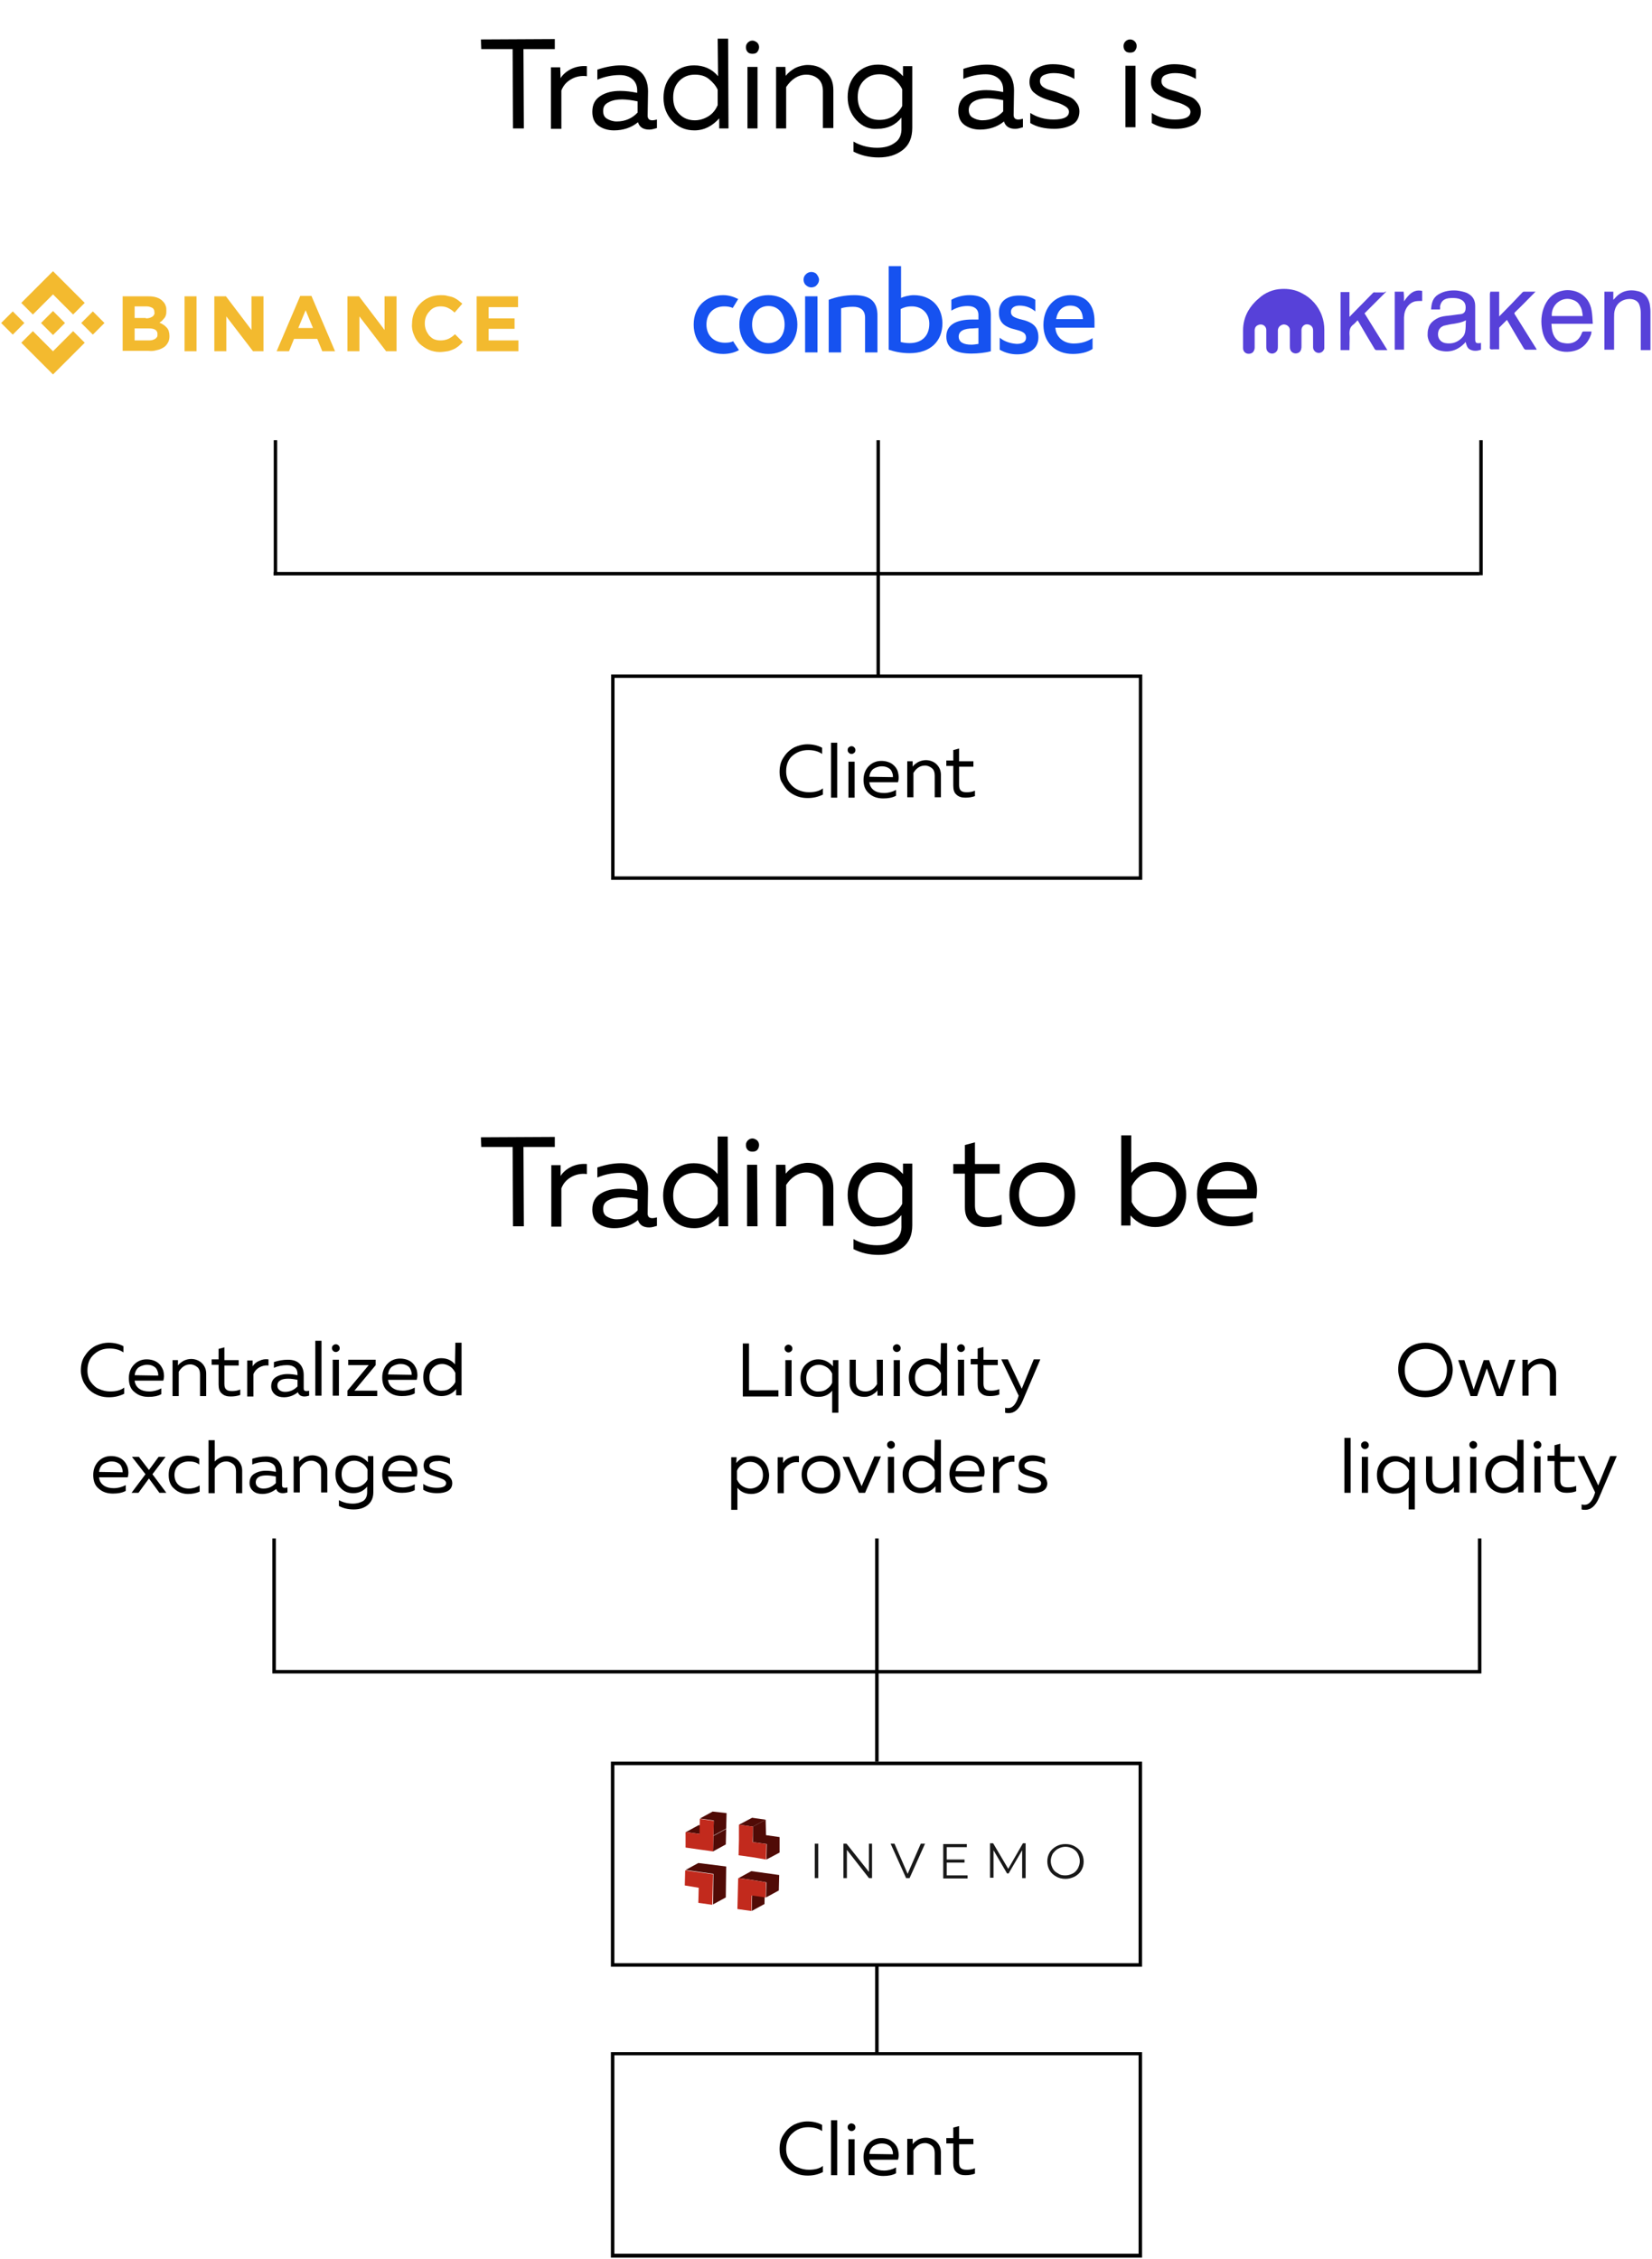 <?xml version="1.0" encoding="utf-8"?>
<!-- Generator: Adobe Illustrator 23.1.0, SVG Export Plug-In . SVG Version: 6.00 Build 0)  -->
<svg version="1.1" id="Слой_1" xmlns="http://www.w3.org/2000/svg" xmlns:xlink="http://www.w3.org/1999/xlink" x="0px" y="0px"
	 viewBox="0 0 427 584" style="enable-background:new 0 0 427 584;" xml:space="preserve">
<style type="text/css">
	.st0{fill-rule:evenodd;clip-rule:evenodd;}
	.st1{clip-path:url(#SVGID_2_);}
	.st2{fill:#500B06;}
	.st3{fill:#C22A1D;}
	.st4{fill:#181818;}
	.st5{fill:none;stroke:#000000;stroke-width:0.885;}
	.st6{fill:#F3BA2F;}
	.st7{fill:#5741D9;}
	.st8{fill-rule:evenodd;clip-rule:evenodd;fill:#1652F0;}
</style>
<path d="M124.3,294l19.1-0.1l0,2.6l-8.1,0l0.1,20.5l-2.8,0l-0.1-20.5l-8.1,0L124.3,294z"/>
<path d="M144.9,304c0.6-1,1.6-1.8,2.8-2.4c1.3-0.6,2.6-0.8,4-0.7l0,2.6c-1.5-0.2-2.9,0.1-4.1,0.8c-1.2,0.7-2,1.6-2.5,2.9l0,9.9
	l-2.6,0l0-15.9l2.4,0L144.9,304z"/>
<path d="M167.4,313.7c0,0.8,0.4,1.2,1.2,1.2c0.4,0,0.8-0.1,1.2-0.2l0,2.2c-0.7,0.2-1.3,0.4-2,0.4c-1.5,0-2.5-0.6-2.9-1.9
	c-1.7,1.4-3.8,2.1-6.2,2.1c-1.5,0-2.9-0.4-4-1.2c-1.1-0.8-1.6-2-1.6-3.6c0-1.9,0.7-3.2,2.1-4.1c1.4-0.9,3.1-1.3,5.1-1.3
	c1.5,0,2.9,0.2,4.4,0.5l0-0.6c0-1.2-0.4-2.2-1.2-2.9c-0.8-0.7-1.9-1.1-3.3-1.1c-2,0-3.9,0.4-5.8,1.2l0-2.6c2.1-0.7,4.1-1.1,6.1-1.1
	c2.2,0,3.9,0.6,5.1,1.7c1.2,1.1,1.9,2.8,1.9,5L167.4,313.7z M155.9,312.5c0,0.9,0.3,1.6,1,2c0.7,0.4,1.5,0.7,2.5,0.7
	c2.2,0,4-0.8,5.4-2.3l0-2.9c-1.5-0.3-2.8-0.5-4-0.5c-1.3,0-2.5,0.2-3.4,0.7C156.3,310.7,155.9,311.5,155.9,312.5z"/>
<path d="M185.5,293.8l2.6,0l0.1,23.2l-2.4,0l0-2.6c-1.8,2-3.9,3.1-6.4,3.1c-2.3,0-4.2-0.8-5.7-2.4c-1.5-1.6-2.3-3.6-2.3-6
	c0-2.4,0.7-4.4,2.2-6c1.5-1.6,3.4-2.4,5.7-2.4c2.5,0,4.6,0.9,6.2,2.8L185.5,293.8z M185.5,307.1c-0.5-1.1-1.3-2-2.3-2.8
	c-1-0.7-2.2-1.1-3.6-1.1c-1.6,0-2.9,0.5-4,1.6c-1.1,1.1-1.6,2.5-1.6,4.3c0,1.8,0.5,3.2,1.6,4.3c1.1,1.1,2.4,1.6,4,1.6
	c1.3,0,2.5-0.4,3.6-1.1c1-0.8,1.8-1.7,2.3-2.8L185.5,307.1z"/>
<path d="M195.8,317l-2.7,0l0-15.9l2.6,0L195.8,317z M195.7,294.8c0.3,0.3,0.5,0.7,0.5,1.2c0,0.5-0.2,1-0.5,1.3
	c-0.3,0.3-0.7,0.4-1.2,0.4c-0.5,0-0.9-0.1-1.2-0.4c-0.3-0.3-0.5-0.7-0.5-1.3c0-0.5,0.2-0.9,0.5-1.2c0.3-0.3,0.7-0.5,1.2-0.5
	C194.9,294.3,195.3,294.5,195.7,294.8z"/>
<path d="M203.1,303.4c0.6-0.8,1.4-1.4,2.4-2c1-0.5,2.2-0.8,3.3-0.8c1.9,0,3.5,0.6,4.7,1.8c1.3,1.2,1.9,2.7,1.9,4.7l0,9.8l-2.7,0
	l0-9.5c0-1.4-0.4-2.5-1.2-3.2c-0.8-0.7-1.8-1.1-3.1-1.1c-2,0-3.8,1.1-5.2,3.2l0,10.7l-2.6,0l0-15.9l2.4,0L203.1,303.4z"/>
<path d="M221.4,314.9c-1.5-1.6-2.3-3.6-2.3-6c0-2.4,0.7-4.4,2.2-6c1.5-1.6,3.4-2.4,5.7-2.4c2.5,0,4.6,1,6.4,3l0-2.7l2.4,0l0,15.9
	c0,2.6-0.8,4.5-2.5,5.8c-1.7,1.3-3.7,1.9-6.2,1.9c-2.4,0-4.5-0.5-6.5-1.5l0-2.6c1.9,1.1,4,1.6,6.1,1.6c1.9,0,3.4-0.4,4.6-1.3
	c1.2-0.8,1.8-2.1,1.7-4l0-2.5c-1.5,1.9-3.6,2.9-6.2,2.9C224.8,317.3,222.9,316.5,221.4,314.9z M233.2,306.9c-0.5-1.1-1.3-2-2.3-2.8
	c-1-0.7-2.2-1.1-3.6-1.1c-1.6,0-2.9,0.5-4,1.6c-1.1,1.1-1.6,2.5-1.6,4.3c0,1.8,0.5,3.2,1.6,4.3c1.1,1.1,2.4,1.6,4,1.6
	c1.3,0,2.5-0.3,3.6-1c1-0.7,1.8-1.6,2.3-2.6L233.2,306.9z"/>
<path d="M249.4,296l2.6-0.7l0,5.6l6.4,0l0,2.5l-6.4,0l0,8.2c0,1.2,0.3,2,0.8,2.4c0.6,0.5,1.4,0.7,2.6,0.7c1.1,0,2.3-0.3,3.5-0.7
	l0,2.5c-1.3,0.5-2.8,0.7-4.3,0.7c-1.6,0-2.9-0.4-3.8-1.3c-1-0.9-1.4-2.2-1.4-3.8l0-8.7l-3,0l0-2.5l3,0L249.4,296z"/>
<path d="M263.4,315c-1.7-1.5-2.5-3.5-2.5-6.1c0-2.6,0.8-4.6,2.5-6.1c1.7-1.5,3.7-2.3,6-2.3c2.3,0,4.3,0.7,6,2.2
	c1.7,1.5,2.5,3.5,2.5,6.1c0,2.6-0.8,4.6-2.5,6.1c-1.7,1.5-3.6,2.2-6,2.2C267.1,317.2,265.1,316.4,263.4,315z M273.5,313.1
	c1.1-1.1,1.6-2.5,1.6-4.3c0-1.8-0.6-3.2-1.7-4.2c-1.1-1.1-2.5-1.6-4.2-1.6c-1.7,0-3.1,0.5-4.2,1.6c-1.1,1-1.6,2.5-1.6,4.2
	c0,1.8,0.6,3.2,1.7,4.3c1.1,1,2.5,1.6,4.2,1.5C271,314.6,272.4,314.1,273.5,313.1z"/>
<path d="M289.8,293.5l2.6,0l0,9.7c1.6-1.9,3.6-2.8,6.2-2.8c2.3,0,4.2,0.8,5.7,2.4c1.5,1.6,2.3,3.6,2.3,6c0,2.4-0.8,4.4-2.3,6
	c-1.5,1.6-3.4,2.4-5.7,2.4c-2.5,0-4.6-1-6.4-3l0,2.6l-2.4,0L289.8,293.5z M302.4,313c1.1-1.1,1.6-2.5,1.6-4.3c0-1.8-0.5-3.2-1.6-4.3
	c-1.1-1.1-2.4-1.6-4-1.6c-1.3,0-2.5,0.4-3.6,1.1c-1,0.8-1.8,1.7-2.3,2.8l0,4c0.5,1.1,1.3,2,2.3,2.8c1,0.7,2.2,1.1,3.6,1.1
	C300,314.6,301.3,314.1,302.4,313z"/>
<path d="M309.4,308.7c0-2.6,0.8-4.7,2.4-6.1c1.6-1.5,3.4-2.2,5.5-2.2c1.9,0,3.5,0.5,4.8,1.4c1.3,1,2.1,2.2,2.5,3.6
	c0.4,1.4,0.4,2.9,0.1,4.4l-12.7,0c0.2,1.6,0.9,2.7,2.1,3.5c1.2,0.8,2.7,1.2,4.5,1.2c1.9,0,3.7-0.4,5.2-1.3l0,2.6
	c-1.5,0.8-3.4,1.2-5.6,1.2c-2.5,0-4.6-0.7-6.3-2.1C310.2,313.5,309.4,311.4,309.4,308.7z M322.3,307.5c0.1-0.5,0-1-0.1-1.5
	c-0.1-0.5-0.4-1-0.7-1.5c-0.3-0.5-0.9-0.9-1.6-1.3c-0.7-0.3-1.5-0.5-2.5-0.5c-1.4,0-2.7,0.4-3.7,1.3c-1,0.8-1.6,2-1.7,3.5
	L322.3,307.5z"/>
<path d="M20.9,354.3c0-1.5,0.3-2.8,1.1-3.9c0.7-1.1,1.6-1.9,2.7-2.5c1.1-0.5,2.2-0.8,3.4-0.8c1.4,0,2.7,0.3,3.8,0.9l0,1.6
	c-1-0.7-2.2-1-3.6-1c-1.6,0-2.9,0.5-4,1.5c-1.1,1-1.7,2.3-1.7,4.2c0,1.2,0.3,2.2,0.9,3c0.6,0.8,1.3,1.5,2.2,1.8
	c0.9,0.4,1.8,0.6,2.8,0.6c1.5,0,2.7-0.3,3.6-1l0,1.6c-1.2,0.6-2.5,0.9-3.9,0.9c-0.9,0-1.7-0.1-2.6-0.4c-0.8-0.3-1.6-0.7-2.3-1.3
	c-0.7-0.6-1.2-1.3-1.7-2.2C21.2,356.4,20.9,355.4,20.9,354.3z"/>
<path d="M33.3,356.3c0-1.5,0.5-2.7,1.4-3.6c0.9-0.9,2-1.3,3.2-1.3c1.1,0,2.1,0.3,2.8,0.8c0.8,0.6,1.2,1.3,1.5,2.1
	c0.2,0.8,0.3,1.7,0,2.6l-7.4,0c0.1,0.9,0.5,1.6,1.2,2.1c0.7,0.5,1.6,0.7,2.6,0.7c1.1,0,2.2-0.3,3.1-0.8l0,1.5
	c-0.9,0.5-2,0.7-3.3,0.7c-1.5,0-2.7-0.4-3.7-1.3C33.8,359.1,33.3,357.9,33.3,356.3z M40.9,355.6c0-0.3,0-0.6-0.1-0.9
	c-0.1-0.3-0.2-0.6-0.4-0.9c-0.2-0.3-0.5-0.5-0.9-0.7c-0.4-0.2-0.9-0.3-1.5-0.3c-0.8,0-1.6,0.3-2.2,0.7c-0.6,0.5-0.9,1.2-1,2
	L40.9,355.6z"/>
<path d="M46,353c0.3-0.5,0.8-0.8,1.4-1.2c0.6-0.3,1.3-0.5,2-0.5c1.1,0,2.1,0.4,2.8,1.1c0.7,0.7,1.1,1.6,1.1,2.7l0,5.8l-1.6,0l0-5.6
	c0-0.8-0.2-1.5-0.7-1.9c-0.5-0.4-1.1-0.7-1.8-0.7c-1.2,0-2.2,0.6-3,1.9l0,6.3l-1.6,0l0-9.3l1.4,0L46,353z"/>
<path d="M56.5,348.7l1.5-0.4l0,3.3l3.7,0l0,1.4l-3.7,0l0,4.8c0,0.7,0.2,1.2,0.5,1.4c0.3,0.3,0.8,0.4,1.5,0.4c0.7,0,1.4-0.1,2.1-0.4
	l0,1.4c-0.8,0.3-1.6,0.4-2.5,0.4c-0.9,0-1.7-0.2-2.3-0.8c-0.6-0.5-0.8-1.3-0.8-2.3l0-5.1l-1.8,0l0-1.4l1.8,0L56.5,348.7z"/>
<path d="M65.3,353.2c0.4-0.6,0.9-1.1,1.7-1.4c0.8-0.4,1.5-0.5,2.4-0.4l0,1.6c-0.9-0.1-1.7,0.1-2.4,0.5c-0.7,0.4-1.2,1-1.5,1.7l0,5.8
	l-1.6,0l0-9.3l1.4,0L65.3,353.2z"/>
<path d="M78.5,358.9c0,0.5,0.2,0.7,0.7,0.7c0.2,0,0.4,0,0.7-0.1l0,1.3c-0.4,0.1-0.8,0.2-1.2,0.2c-0.9,0-1.5-0.4-1.7-1.1
	c-1,0.8-2.2,1.3-3.6,1.3c-0.9,0-1.7-0.2-2.3-0.7c-0.6-0.5-1-1.2-1-2.1c0-1.1,0.4-1.9,1.2-2.4c0.8-0.5,1.8-0.8,3-0.8
	c0.9,0,1.7,0.1,2.6,0.3l0-0.3c0-0.7-0.2-1.3-0.7-1.7c-0.5-0.4-1.1-0.6-2-0.6c-1.2,0-2.3,0.2-3.4,0.7l0-1.5c1.2-0.4,2.4-0.6,3.6-0.6
	c1.3,0,2.3,0.3,3,1c0.7,0.7,1.1,1.7,1.1,2.9L78.5,358.9z M71.7,358.2c0,0.5,0.2,0.9,0.6,1.2c0.4,0.3,0.9,0.4,1.4,0.4
	c1.3,0,2.3-0.5,3.2-1.4l0-1.7c-0.9-0.2-1.7-0.3-2.4-0.3c-0.8,0-1.5,0.1-2,0.4C72,357.1,71.7,357.5,71.7,358.2z"/>
<path d="M81.5,346.6l1.6,0l0,14.2l-1.6,0L81.5,346.6z"/>
<path d="M87.6,360.8l-1.6,0l0-9.3l1.6,0L87.6,360.8z M87.5,347.8c0.2,0.2,0.3,0.4,0.3,0.7c0,0.3-0.1,0.6-0.3,0.7
	c-0.2,0.2-0.4,0.3-0.7,0.3c-0.3,0-0.5-0.1-0.7-0.3c-0.2-0.2-0.3-0.4-0.3-0.7c0-0.3,0.1-0.6,0.3-0.7c0.2-0.2,0.4-0.3,0.7-0.3
	C87.1,347.5,87.3,347.6,87.5,347.8z"/>
<path d="M90,351.5l7.1,0l0,1.4l-5.5,6.6l5.9,0l0,1.4l-7.7,0l0-1.4l5.5-6.6l-5.3,0L90,351.5z"/>
<path d="M98.8,356.1c0-1.5,0.5-2.7,1.4-3.6c0.9-0.9,2-1.3,3.2-1.3c1.1,0,2.1,0.3,2.8,0.8c0.8,0.6,1.2,1.3,1.5,2.1
	c0.2,0.8,0.3,1.7,0,2.6l-7.4,0c0.1,0.9,0.5,1.6,1.2,2.1c0.7,0.5,1.6,0.7,2.6,0.7c1.1,0,2.2-0.3,3.1-0.8l0,1.5
	c-0.9,0.5-2,0.7-3.3,0.7c-1.5,0-2.7-0.4-3.7-1.3C99.3,358.9,98.8,357.7,98.8,356.1z M106.4,355.4c0-0.3,0-0.6-0.1-0.9
	s-0.2-0.6-0.4-0.9c-0.2-0.3-0.5-0.5-0.9-0.7c-0.4-0.2-0.9-0.3-1.5-0.3c-0.8,0-1.6,0.3-2.2,0.7c-0.6,0.5-0.9,1.2-1,2L106.4,355.4z"/>
<path d="M117.7,347.1l1.6,0l0,13.6l-1.4,0l0-1.6c-1,1.2-2.3,1.8-3.8,1.8c-1.3,0-2.5-0.5-3.4-1.4c-0.9-0.9-1.3-2.1-1.3-3.5
	c0-1.4,0.4-2.6,1.3-3.5c0.9-0.9,2-1.4,3.3-1.4c1.5,0,2.7,0.5,3.6,1.6L117.7,347.1z M117.7,354.9c-0.3-0.6-0.7-1.2-1.3-1.6
	c-0.6-0.4-1.3-0.7-2.1-0.7c-0.9,0-1.7,0.3-2.4,1c-0.6,0.6-0.9,1.5-0.9,2.5c0,1,0.3,1.9,0.9,2.5c0.6,0.6,1.4,1,2.4,0.9
	c0.8,0,1.5-0.2,2.1-0.7s1.1-1,1.3-1.6L117.7,354.9z"/>
<path d="M24.1,381.3c0-1.5,0.5-2.7,1.4-3.6c0.9-0.9,2-1.3,3.2-1.3c1.1,0,2.1,0.3,2.8,0.8c0.8,0.6,1.2,1.3,1.5,2.1
	c0.2,0.8,0.3,1.7,0,2.6l-7.4,0c0.1,0.9,0.5,1.6,1.2,2.1c0.7,0.5,1.6,0.7,2.6,0.7c1.1,0,2.2-0.3,3.1-0.8l0,1.5
	c-0.9,0.5-2,0.7-3.3,0.7c-1.5,0-2.7-0.4-3.7-1.3C24.6,384.1,24.1,382.9,24.1,381.3z M31.7,380.6c0-0.3,0-0.6-0.1-0.9
	c-0.1-0.3-0.2-0.6-0.4-0.9c-0.2-0.3-0.5-0.5-0.9-0.7c-0.4-0.2-0.9-0.3-1.5-0.3c-0.8,0-1.6,0.3-2.2,0.7c-0.6,0.5-0.9,1.2-1,2
	L31.7,380.6z"/>
<path d="M41,376.6l1.8,0l-3.4,4.5l3.6,4.8l-1.8,0l-2.7-3.7l-2.7,3.7l-1.8,0l3.6-4.8l-3.5-4.5l1.8,0l2.6,3.4L41,376.6z"/>
<path d="M43.6,381.3c0-0.8,0.1-1.6,0.4-2.2s0.7-1.2,1.2-1.6c0.5-0.4,1-0.7,1.6-0.9c0.6-0.2,1.2-0.3,1.8-0.3c1.2,0,2.1,0.2,2.9,0.8
	l0,1.5c-0.7-0.6-1.6-0.8-2.7-0.8c-1,0-1.9,0.3-2.6,0.9c-0.7,0.6-1.1,1.5-1.1,2.6c0,1.1,0.4,2,1.1,2.6c0.7,0.6,1.6,0.9,2.6,0.9
	c1,0,2-0.3,2.8-0.8l0,1.6c-0.9,0.4-1.9,0.6-3,0.6c-1.3,0-2.5-0.4-3.5-1.3C44.1,384.1,43.6,382.9,43.6,381.3z"/>
<path d="M53.9,372.3l1.6,0l0,5.5c0.4-0.4,0.8-0.7,1.4-1c0.6-0.3,1.2-0.4,1.8-0.4c1.1,0,2.1,0.4,2.8,1.1c0.7,0.7,1.1,1.6,1.1,2.7
	l0,5.8l-1.6,0l0-5.6c0-0.8-0.2-1.5-0.7-1.9c-0.5-0.4-1.1-0.7-1.8-0.7c-1.2,0-2.2,0.6-3,1.9l0,6.3l-1.6,0L53.9,372.3z"/>
<path d="M72.9,383.9c0,0.5,0.2,0.7,0.7,0.7c0.2,0,0.4,0,0.7-0.1l0,1.3c-0.4,0.1-0.8,0.2-1.2,0.2c-0.9,0-1.5-0.4-1.7-1.1
	c-1,0.8-2.2,1.3-3.6,1.3c-0.9,0-1.7-0.2-2.3-0.7c-0.6-0.5-1-1.2-1-2.1c0-1.1,0.4-1.9,1.2-2.4c0.8-0.5,1.8-0.8,3-0.8
	c0.9,0,1.7,0.1,2.6,0.3l0-0.3c0-0.7-0.2-1.3-0.7-1.7c-0.5-0.4-1.1-0.6-2-0.6c-1.2,0-2.3,0.2-3.4,0.7l0-1.5c1.2-0.4,2.4-0.6,3.6-0.6
	c1.3,0,2.3,0.3,3,1c0.7,0.7,1.1,1.7,1.1,2.9L72.9,383.9z M66.1,383.2c0,0.5,0.2,0.9,0.6,1.2c0.4,0.3,0.9,0.4,1.4,0.4
	c1.3,0,2.3-0.5,3.2-1.4l0-1.7c-0.9-0.2-1.7-0.3-2.4-0.3c-0.8,0-1.5,0.1-2,0.4C66.4,382.1,66.1,382.6,66.1,383.2z"/>
<path d="M77.3,377.9c0.3-0.5,0.8-0.8,1.4-1.2c0.6-0.3,1.3-0.5,2-0.5c1.1,0,2.1,0.4,2.8,1.1c0.7,0.7,1.1,1.6,1.1,2.7l0,5.8l-1.6,0
	l0-5.6c0-0.8-0.2-1.5-0.7-1.9c-0.5-0.4-1.1-0.7-1.8-0.7c-1.2,0-2.2,0.6-3,1.9l0,6.3l-1.6,0l0-9.3l1.4,0L77.3,377.9z"/>
<path d="M88,384.6c-0.9-0.9-1.3-2.1-1.3-3.5c0-1.4,0.4-2.6,1.3-3.5c0.9-0.9,2-1.4,3.3-1.4c1.5,0,2.7,0.6,3.8,1.8l0-1.6l1.4,0l0,9.3
	c0,1.5-0.5,2.6-1.5,3.4c-1,0.8-2.2,1.1-3.6,1.1c-1.4,0-2.7-0.3-3.8-0.9l0-1.5c1.1,0.6,2.3,0.9,3.6,0.9c1.1,0,2-0.3,2.7-0.7
	c0.7-0.5,1-1.3,1-2.3l0-1.4c-0.9,1.1-2.1,1.7-3.6,1.7C90,386,88.9,385.6,88,384.6z M95,379.9c-0.3-0.6-0.7-1.2-1.3-1.6
	c-0.6-0.4-1.3-0.7-2.1-0.7c-0.9,0-1.7,0.3-2.4,1c-0.6,0.6-0.9,1.5-0.9,2.5c0,1,0.3,1.9,0.9,2.5c0.6,0.6,1.4,0.9,2.4,0.9
	c0.8,0,1.5-0.2,2.1-0.6c0.6-0.4,1.1-0.9,1.3-1.5L95,379.9z"/>
<path d="M98.8,381.1c0-1.5,0.5-2.7,1.4-3.6c0.9-0.9,2-1.3,3.2-1.3c1.1,0,2.1,0.3,2.8,0.8c0.8,0.6,1.2,1.3,1.5,2.1
	c0.2,0.8,0.3,1.7,0,2.6l-7.4,0c0.1,0.9,0.5,1.6,1.2,2.1c0.7,0.5,1.6,0.7,2.6,0.7c1.1,0,2.2-0.3,3.1-0.8l0,1.5
	c-0.9,0.5-2,0.7-3.3,0.7c-1.5,0-2.7-0.4-3.7-1.3C99.3,383.9,98.8,382.7,98.8,381.1z M106.4,380.4c0-0.3,0-0.6-0.1-0.9
	c-0.1-0.3-0.2-0.6-0.4-0.9c-0.2-0.3-0.5-0.5-0.9-0.7c-0.4-0.2-0.9-0.3-1.5-0.3c-0.8,0-1.6,0.3-2.2,0.7c-0.6,0.5-0.9,1.2-1,2
	L106.4,380.4z"/>
<path d="M109.5,378.9c0-0.9,0.3-1.6,1-2c0.7-0.5,1.5-0.7,2.5-0.7c1.2,0,2.3,0.3,3.3,0.8l0,1.5c-0.4-0.3-0.9-0.5-1.5-0.6
	c-0.6-0.2-1.2-0.3-1.7-0.2c-0.6,0-1.1,0.1-1.5,0.3c-0.4,0.2-0.6,0.5-0.6,0.9c0,0.3,0.1,0.6,0.4,0.8c0.3,0.2,0.7,0.4,1.1,0.5
	c0.4,0.1,0.9,0.3,1.4,0.4c0.5,0.2,1,0.3,1.4,0.5c0.4,0.2,0.8,0.5,1.1,0.9c0.3,0.4,0.5,0.8,0.5,1.4c0,0.9-0.4,1.6-1.1,2
	c-0.7,0.4-1.6,0.6-2.8,0.6c-1.5,0-2.7-0.3-3.6-0.9l0-1.5c1,0.7,2.2,1,3.5,1c1.6,0,2.4-0.4,2.4-1.2c0-0.4-0.2-0.6-0.6-0.9
	c-0.4-0.2-0.9-0.4-1.5-0.6c-0.6-0.2-1.2-0.4-1.8-0.6c-0.6-0.2-1.1-0.5-1.5-0.9C109.7,380,109.5,379.5,109.5,378.9z"/>
<path d="M192,347.3l1.6,0l0,12.1l7.6,0l0,1.6l-9.2,0L192,347.3z"/>
<path d="M204.6,360.9l-1.6,0l0-9.3l1.6,0L204.6,360.9z M204.5,347.9c0.2,0.2,0.3,0.4,0.3,0.7c0,0.3-0.1,0.6-0.3,0.7
	c-0.2,0.2-0.4,0.3-0.7,0.3c-0.3,0-0.5-0.1-0.7-0.3c-0.2-0.2-0.3-0.4-0.3-0.7c0-0.3,0.1-0.6,0.3-0.7c0.2-0.2,0.4-0.3,0.7-0.3
	C204,347.6,204.3,347.7,204.5,347.9z"/>
<path d="M208.2,359.8c-0.9-0.9-1.3-2.1-1.3-3.5c0-1.4,0.4-2.6,1.3-3.5c0.9-0.9,2-1.4,3.3-1.4c1.5,0,2.7,0.6,3.8,1.8l0-1.6l1.4,0
	l0,13.6l-1.6,0l0-5.7c-0.9,1.1-2.1,1.6-3.6,1.6C210.2,361.1,209.1,360.7,208.2,359.8z M215.1,355.1c-0.3-0.6-0.7-1.2-1.3-1.6
	c-0.6-0.4-1.3-0.7-2.1-0.7c-0.9,0-1.7,0.3-2.4,1c-0.6,0.6-0.9,1.5-0.9,2.5c0,1,0.3,1.9,0.9,2.5c0.6,0.6,1.4,1,2.4,0.9
	c0.8,0,1.5-0.2,2.1-0.7c0.6-0.4,1.1-1,1.3-1.6L215.1,355.1z"/>
<path d="M226.6,351.5l1.6,0l0,9.3l-1.4,0l0-1.4c-0.3,0.5-0.8,0.8-1.4,1.2c-0.6,0.3-1.2,0.5-1.9,0.5c-1.2,0-2.2-0.3-2.9-1
	c-0.7-0.7-1-1.6-1-2.8l0-5.8l1.6,0l0,5.6c0,1.7,0.8,2.6,2.5,2.6c1.2,0,2.2-0.6,3-1.9L226.6,351.5z"/>
<path d="M232.6,360.9l-1.6,0l0-9.3l1.6,0L232.6,360.9z M232.5,347.8c0.2,0.2,0.3,0.4,0.3,0.7c0,0.3-0.1,0.6-0.3,0.7
	c-0.2,0.2-0.4,0.3-0.7,0.3c-0.3,0-0.5-0.1-0.7-0.3c-0.2-0.2-0.3-0.4-0.3-0.7c0-0.3,0.1-0.6,0.3-0.7c0.2-0.2,0.4-0.3,0.7-0.3
	C232.1,347.5,232.3,347.6,232.5,347.8z"/>
<path d="M243.2,347.2l1.6,0l0,13.6l-1.4,0l0-1.6c-1,1.2-2.3,1.8-3.8,1.8c-1.3,0-2.5-0.5-3.4-1.4c-0.9-0.9-1.3-2.1-1.3-3.5
	c0-1.4,0.4-2.6,1.3-3.5c0.9-0.9,2-1.4,3.3-1.4c1.5,0,2.7,0.5,3.6,1.6L243.2,347.2z M243.2,355c-0.3-0.6-0.7-1.2-1.3-1.6
	c-0.6-0.4-1.3-0.7-2.1-0.7c-0.9,0-1.7,0.3-2.4,1c-0.6,0.6-0.9,1.5-0.9,2.5c0,1,0.3,1.9,0.9,2.5c0.6,0.6,1.4,1,2.4,0.9
	c0.8,0,1.5-0.2,2.1-0.7c0.6-0.4,1.1-1,1.3-1.6L243.2,355z"/>
<path d="M249.2,360.8l-1.6,0l0-9.3l1.6,0L249.2,360.8z M249.1,347.8c0.2,0.2,0.3,0.4,0.3,0.7c0,0.3-0.1,0.6-0.3,0.7
	c-0.2,0.2-0.4,0.3-0.7,0.3c-0.3,0-0.5-0.1-0.7-0.3c-0.2-0.2-0.3-0.4-0.3-0.7c0-0.3,0.1-0.6,0.3-0.7c0.2-0.2,0.4-0.3,0.7-0.3
	C248.7,347.5,248.9,347.6,249.1,347.8z"/>
<path d="M252.7,348.6l1.5-0.4l0,3.3l3.7,0l0,1.4l-3.7,0l0,4.8c0,0.7,0.2,1.2,0.5,1.4c0.3,0.3,0.8,0.4,1.5,0.4c0.7,0,1.4-0.1,2.1-0.4
	l0,1.4c-0.8,0.3-1.6,0.4-2.5,0.4c-0.9,0-1.7-0.2-2.3-0.8c-0.6-0.5-0.8-1.3-0.8-2.3l0-5.1l-1.8,0l0-1.4l1.8,0L252.7,348.6z"/>
<path d="M264.1,359l3.1-7.6l1.7,0l-4.6,10.8c-0.9,2.1-2.1,3.1-3.5,3.1c-0.3,0-0.7,0-1-0.1l0-1.3c0.3,0.1,0.5,0.1,0.8,0.1
	c1,0,1.8-0.8,2.4-2.3l0.3-0.9l-4.5-9.4l1.7,0L264.1,359z"/>
<path d="M190.3,378.2c1-1.2,2.3-1.8,3.8-1.8c1.3,0,2.4,0.5,3.3,1.4c0.9,0.9,1.3,2.1,1.4,3.5c0,1.4-0.4,2.6-1.3,3.5
	c-0.9,0.9-2,1.4-3.3,1.4c-1.5,0-2.7-0.5-3.6-1.6l0,5.7l-1.6,0l0-13.6l1.4,0L190.3,378.2z M196.3,383.8c0.6-0.6,0.9-1.5,0.9-2.5
	c0-1-0.3-1.9-1-2.5c-0.6-0.6-1.4-0.9-2.3-0.9c-0.8,0-1.5,0.2-2.1,0.7c-0.6,0.4-1.1,1-1.3,1.6l0,2.3c0.3,0.6,0.7,1.2,1.3,1.6
	c0.6,0.4,1.3,0.7,2.1,0.7C194.9,384.8,195.7,384.4,196.3,383.8z"/>
<path d="M202.4,378.2c0.4-0.6,0.9-1.1,1.7-1.4c0.8-0.4,1.5-0.5,2.4-0.4l0,1.6c-0.9-0.1-1.7,0-2.4,0.5c-0.7,0.4-1.2,1-1.5,1.7l0,5.8
	l-1.6,0l0-9.3l1.4,0L202.4,378.2z"/>
<path d="M208.7,384.8c-1-0.9-1.5-2.1-1.5-3.6c0-1.5,0.5-2.7,1.5-3.6c1-0.9,2.1-1.3,3.5-1.3c1.4,0,2.5,0.4,3.5,1.3
	c1,0.9,1.5,2.1,1.5,3.6c0,1.5-0.5,2.7-1.5,3.6c-1,0.9-2.1,1.3-3.5,1.3C210.8,386.1,209.7,385.7,208.7,384.8z M214.6,383.7
	c0.6-0.6,1-1.5,1-2.5c0-1.1-0.3-1.9-1-2.5c-0.7-0.6-1.5-0.9-2.5-0.9c-1,0-1.8,0.3-2.5,0.9c-0.6,0.6-1,1.4-1,2.5c0,1.1,0.3,1.9,1,2.5
	c0.6,0.6,1.5,0.9,2.5,0.9C213.2,384.7,214,384.4,214.6,383.7z"/>
<path d="M226,376.5l1.7,0l-4.1,9.4l-1.6,0l-4.2-9.3l1.7,0l3.2,7.6L226,376.5z"/>
<path d="M231.1,385.9l-1.6,0l0-9.3l1.6,0L231.1,385.9z M231,372.8c0.2,0.2,0.3,0.4,0.3,0.7c0,0.3-0.1,0.6-0.3,0.7
	c-0.2,0.2-0.4,0.3-0.7,0.3c-0.3,0-0.5-0.1-0.7-0.3c-0.2-0.2-0.3-0.4-0.3-0.7c0-0.3,0.1-0.6,0.3-0.7c0.2-0.2,0.4-0.3,0.7-0.3
	C230.6,372.5,230.8,372.6,231,372.8z"/>
<path d="M241.6,372.2l1.6,0l0,13.6l-1.4,0l0-1.6c-1,1.2-2.3,1.8-3.8,1.8c-1.3,0-2.5-0.5-3.4-1.4c-0.9-0.9-1.3-2.1-1.3-3.5
	c0-1.4,0.4-2.6,1.3-3.5c0.9-0.9,2-1.4,3.3-1.4c1.5,0,2.7,0.5,3.6,1.6L241.6,372.2z M241.6,380c-0.3-0.6-0.7-1.2-1.3-1.6
	c-0.6-0.4-1.3-0.7-2.1-0.7c-0.9,0-1.7,0.3-2.4,1c-0.6,0.6-0.9,1.5-0.9,2.5s0.3,1.9,0.9,2.5c0.6,0.6,1.4,1,2.4,0.9
	c0.8,0,1.5-0.2,2.1-0.7c0.6-0.4,1.1-1,1.3-1.6L241.6,380z"/>
<path d="M245.4,381.1c0-1.5,0.5-2.7,1.4-3.6c0.9-0.9,2-1.3,3.2-1.3c1.1,0,2.1,0.3,2.8,0.8c0.8,0.6,1.2,1.3,1.5,2.1
	c0.2,0.8,0.3,1.7,0,2.6l-7.4,0c0.1,0.9,0.5,1.6,1.2,2.1c0.7,0.5,1.6,0.7,2.6,0.7c1.1,0,2.2-0.3,3.1-0.8l0,1.5
	c-0.9,0.5-2,0.7-3.3,0.7c-1.5,0-2.7-0.4-3.7-1.3C245.9,383.9,245.5,382.7,245.4,381.1z M253.1,380.4c0-0.3,0-0.6-0.1-0.9
	c-0.1-0.3-0.2-0.6-0.4-0.9c-0.2-0.3-0.5-0.5-0.9-0.7c-0.4-0.2-0.9-0.3-1.5-0.3c-0.8,0-1.6,0.3-2.2,0.7c-0.6,0.5-0.9,1.2-1,2
	L253.1,380.4z"/>
<path d="M258.1,378.1c0.4-0.6,0.9-1.1,1.7-1.4c0.8-0.4,1.5-0.5,2.4-0.4l0,1.6c-0.9-0.1-1.7,0.1-2.4,0.5c-0.7,0.4-1.2,1-1.5,1.7
	l0,5.8l-1.6,0l0-9.3l1.4,0L258.1,378.1z"/>
<path d="M263.3,378.9c0-0.9,0.3-1.6,1-2c0.7-0.5,1.5-0.7,2.5-0.7c1.2,0,2.3,0.3,3.3,0.8l0,1.5c-0.4-0.3-0.9-0.5-1.5-0.6
	c-0.6-0.2-1.2-0.2-1.7-0.2c-0.6,0-1.1,0.1-1.5,0.3c-0.4,0.2-0.6,0.5-0.6,0.9c0,0.3,0.1,0.6,0.4,0.8c0.3,0.2,0.7,0.4,1.1,0.5
	c0.4,0.1,0.9,0.3,1.4,0.4c0.5,0.2,1,0.3,1.4,0.5c0.4,0.2,0.8,0.5,1.1,0.9c0.3,0.4,0.4,0.8,0.5,1.4c0,0.9-0.4,1.6-1.1,2
	c-0.7,0.4-1.6,0.6-2.8,0.6c-1.5,0-2.7-0.3-3.6-0.9l0-1.5c1,0.7,2.2,1,3.5,1c1.6,0,2.4-0.4,2.4-1.2c0-0.4-0.2-0.6-0.6-0.9
	c-0.4-0.2-0.9-0.4-1.5-0.6c-0.6-0.2-1.2-0.4-1.8-0.6c-0.6-0.2-1.1-0.5-1.5-0.9C263.5,380,263.3,379.5,263.3,378.9z"/>
<path d="M361.9,356.7c-0.3-0.8-0.5-1.7-0.5-2.6c0-0.9,0.1-1.8,0.4-2.6c0.3-0.8,0.7-1.6,1.3-2.2c0.6-0.7,1.3-1.2,2.2-1.6
	c0.9-0.4,2-0.6,3.1-0.6c1.2,0,2.2,0.2,3.1,0.6c0.9,0.4,1.7,0.9,2.2,1.6c0.6,0.7,1,1.4,1.3,2.2c0.3,0.8,0.5,1.7,0.5,2.6
	c0,0.9-0.2,1.8-0.5,2.6c-0.3,0.8-0.7,1.6-1.3,2.3c-0.6,0.7-1.3,1.2-2.2,1.6c-0.9,0.4-2,0.6-3.1,0.6s-2.2-0.2-3.1-0.6
	c-0.9-0.4-1.7-0.9-2.2-1.6C362.6,358.3,362.2,357.5,361.9,356.7z M373.7,356.1c0.2-0.6,0.3-1.3,0.3-2c0-0.7-0.1-1.4-0.4-2
	c-0.2-0.6-0.6-1.2-1-1.7c-0.4-0.5-1-0.9-1.7-1.2c-0.7-0.3-1.5-0.5-2.4-0.5c-0.9,0-1.7,0.2-2.4,0.5c-0.7,0.3-1.3,0.7-1.7,1.2
	c-0.4,0.5-0.8,1.1-1,1.8c-0.2,0.6-0.3,1.3-0.3,2c0,0.7,0.1,1.4,0.3,2c0.2,0.6,0.6,1.2,1,1.7c0.4,0.5,1,0.9,1.7,1.2
	c0.7,0.3,1.5,0.4,2.4,0.4c0.9,0,1.7-0.2,2.4-0.5c0.7-0.3,1.3-0.7,1.7-1.3C373.1,357.4,373.5,356.8,373.7,356.1z"/>
<path d="M390.1,351.5l1.6,0l-3.2,9.4l-1.7,0l-2.5-7.2l-2.5,7.2l-1.7,0l-3.2-9.3l1.6,0l2.4,7.6l2.6-7.6l1.4,0l2.7,7.6L390.1,351.5z"
	/>
<path d="M394.9,352.9c0.3-0.5,0.8-0.8,1.4-1.2c0.6-0.3,1.3-0.5,2-0.5c1.1,0,2.1,0.4,2.8,1.1c0.7,0.7,1.1,1.6,1.1,2.7l0,5.8l-1.6,0
	l0-5.6c0-0.8-0.2-1.5-0.7-1.9c-0.5-0.4-1.1-0.7-1.8-0.7c-1.2,0-2.2,0.6-3,1.9l0,6.3l-1.6,0l0-9.3l1.4,0L394.9,352.9z"/>
<path d="M347.5,371.7l1.6,0l0,14.2l-1.6,0L347.5,371.7z"/>
<path d="M353.6,385.9l-1.6,0l0-9.3l1.6,0L353.6,385.9z M353.5,372.9c0.2,0.2,0.3,0.4,0.3,0.7c0,0.3-0.1,0.6-0.3,0.7
	c-0.2,0.2-0.4,0.3-0.7,0.3c-0.3,0-0.5-0.1-0.7-0.3c-0.2-0.2-0.3-0.4-0.3-0.7c0-0.3,0.1-0.6,0.3-0.7c0.2-0.2,0.4-0.3,0.7-0.3
	C353.1,372.6,353.3,372.7,353.5,372.9z"/>
<path d="M357.2,384.8c-0.9-0.9-1.3-2.1-1.3-3.5c0-1.4,0.4-2.6,1.3-3.5c0.9-0.9,2-1.4,3.3-1.4c1.5,0,2.7,0.6,3.8,1.8l0-1.6l1.4,0
	l0,13.6l-1.6,0l0-5.7c-0.9,1.1-2.1,1.6-3.6,1.6C359.2,386.2,358.1,385.7,357.2,384.8z M364.2,380.1c-0.3-0.6-0.7-1.2-1.3-1.6
	c-0.6-0.4-1.3-0.7-2.1-0.7c-0.9,0-1.7,0.3-2.4,1c-0.6,0.6-0.9,1.5-0.9,2.5c0,1,0.3,1.9,0.9,2.5c0.6,0.6,1.4,0.9,2.4,0.9
	c0.8,0,1.5-0.2,2.1-0.7c0.6-0.4,1.1-1,1.3-1.6L364.2,380.1z"/>
<path d="M375.6,376.5l1.6,0l0,9.3l-1.4,0l0-1.4c-0.3,0.5-0.8,0.8-1.4,1.2c-0.6,0.3-1.2,0.5-1.9,0.5c-1.2,0-2.2-0.3-2.9-1
	c-0.7-0.7-1-1.6-1-2.8l0-5.8l1.6,0l0,5.6c0,1.7,0.8,2.6,2.5,2.6c1.2,0,2.2-0.6,3-1.9L375.6,376.5z"/>
<path d="M381.6,385.9l-1.6,0l0-9.3l1.6,0L381.6,385.9z M381.5,372.8c0.2,0.2,0.3,0.4,0.3,0.7c0,0.3-0.1,0.6-0.3,0.7
	c-0.2,0.2-0.4,0.3-0.7,0.3c-0.3,0-0.5-0.1-0.7-0.3c-0.2-0.2-0.3-0.4-0.3-0.7c0-0.3,0.1-0.6,0.3-0.7c0.2-0.2,0.4-0.3,0.7-0.3
	C381.1,372.6,381.3,372.6,381.5,372.8z"/>
<path d="M392.2,372.2l1.6,0l0,13.6l-1.4,0l0-1.6c-1,1.2-2.3,1.8-3.8,1.8c-1.3,0-2.5-0.5-3.4-1.4c-0.9-0.9-1.3-2.1-1.3-3.5
	c0-1.4,0.4-2.6,1.3-3.5c0.9-0.9,2-1.4,3.3-1.4c1.5,0,2.7,0.5,3.6,1.6L392.2,372.2z M392.2,380c-0.3-0.6-0.7-1.2-1.3-1.6
	c-0.6-0.4-1.3-0.7-2.1-0.7c-0.9,0-1.7,0.3-2.4,1c-0.6,0.6-0.9,1.5-0.9,2.5s0.3,1.9,0.9,2.5c0.6,0.6,1.4,1,2.4,0.9
	c0.8,0,1.5-0.2,2.1-0.7c0.6-0.4,1.1-1,1.3-1.6L392.2,380z"/>
<path d="M398.2,385.8l-1.6,0l0-9.3l1.6,0L398.2,385.8z M398.1,372.8c0.2,0.2,0.3,0.4,0.3,0.7c0,0.3-0.1,0.6-0.3,0.7
	c-0.2,0.2-0.4,0.3-0.7,0.3c-0.3,0-0.5-0.1-0.7-0.3c-0.2-0.2-0.3-0.4-0.3-0.7c0-0.3,0.1-0.6,0.3-0.7c0.2-0.2,0.4-0.3,0.7-0.3
	C397.7,372.5,398,372.6,398.1,372.8z"/>
<path d="M401.8,373.6l1.5-0.4l0,3.3l3.7,0l0,1.4l-3.7,0l0,4.8c0,0.7,0.2,1.2,0.5,1.4c0.3,0.3,0.8,0.4,1.5,0.4c0.7,0,1.4-0.1,2.1-0.4
	l0,1.4c-0.8,0.3-1.6,0.4-2.5,0.4c-0.9,0-1.7-0.2-2.3-0.8c-0.6-0.5-0.8-1.3-0.8-2.3l0-5.1l-1.8,0l0-1.4l1.8,0L401.8,373.6z"/>
<path d="M413.1,384l3.1-7.6l1.7,0l-4.6,10.8c-0.9,2.1-2.1,3.1-3.5,3.1c-0.3,0-0.7,0-1-0.1l0-1.3c0.3,0.1,0.5,0.1,0.8,0.1
	c1,0,1.8-0.8,2.4-2.3l0.3-0.9l-4.5-9.4l1.7,0L413.1,384z"/>
<path d="M201.5,555.6c0-1.5,0.3-2.8,1.1-3.9c0.7-1.1,1.6-1.9,2.7-2.5c1.1-0.5,2.2-0.8,3.4-0.8c1.4,0,2.7,0.3,3.8,0.9l0,1.6
	c-1-0.7-2.2-1-3.6-1c-1.6,0-2.9,0.5-4,1.5c-1.1,0.9-1.7,2.3-1.7,4.1c0,1.2,0.3,2.2,0.9,3c0.6,0.8,1.3,1.5,2.2,1.8
	c0.9,0.4,1.8,0.6,2.8,0.6c1.5,0,2.7-0.3,3.6-1l0,1.6c-1.2,0.6-2.5,0.9-3.9,0.9c-0.9,0-1.7-0.1-2.6-0.4c-0.8-0.3-1.6-0.7-2.3-1.3
	c-0.7-0.6-1.2-1.3-1.7-2.2C201.7,557.7,201.5,556.7,201.5,555.6z"/>
<path d="M214.8,548.1l1.6,0l0,14.2l-1.6,0L214.8,548.1z"/>
<path d="M220.9,562.3l-1.6,0l0-9.3l1.6,0L220.9,562.3z M220.8,549.2c0.2,0.2,0.3,0.4,0.3,0.7c0,0.3-0.1,0.6-0.3,0.7
	c-0.2,0.2-0.4,0.3-0.7,0.3c-0.3,0-0.5-0.1-0.7-0.3c-0.2-0.2-0.3-0.4-0.3-0.7c0-0.3,0.1-0.6,0.3-0.7c0.2-0.2,0.4-0.3,0.7-0.3
	C220.4,549,220.6,549,220.8,549.2z"/>
<path d="M223.2,557.6c0-1.5,0.5-2.7,1.4-3.6c0.9-0.9,2-1.3,3.2-1.3c1.1,0,2.1,0.3,2.8,0.9c0.8,0.6,1.3,1.3,1.5,2.1
	c0.2,0.8,0.3,1.7,0,2.6l-7.4,0c0.1,0.9,0.5,1.6,1.2,2.1c0.7,0.5,1.6,0.7,2.6,0.7c1.1,0,2.2-0.3,3.1-0.8l0,1.5
	c-0.9,0.5-2,0.7-3.3,0.7c-1.5,0-2.7-0.4-3.7-1.3C223.7,560.4,223.2,559.2,223.2,557.6z M230.8,556.9c0-0.3,0-0.6-0.1-0.9
	c-0.1-0.3-0.2-0.6-0.4-0.9c-0.2-0.3-0.5-0.5-0.9-0.7c-0.4-0.2-0.9-0.3-1.5-0.3c-0.8,0-1.6,0.3-2.2,0.7c-0.6,0.5-0.9,1.2-1,2
	L230.8,556.9z"/>
<path d="M235.9,554.3c0.3-0.5,0.8-0.8,1.4-1.2c0.6-0.3,1.3-0.5,2-0.5c1.1,0,2.1,0.4,2.8,1.1c0.7,0.7,1.1,1.6,1.1,2.7l0,5.8l-1.6,0
	l0-5.6c0-0.8-0.2-1.5-0.7-1.9c-0.5-0.4-1.1-0.7-1.8-0.7c-1.2,0-2.2,0.6-3,1.9l0,6.3l-1.6,0l0-9.3l1.4,0L235.9,554.3z"/>
<path d="M246.4,550l1.5-0.4l0,3.3l3.7,0l0,1.4l-3.7,0l0,4.8c0,0.7,0.2,1.2,0.5,1.4c0.3,0.3,0.8,0.4,1.5,0.4c0.7,0,1.4-0.1,2.1-0.4
	l0,1.4c-0.8,0.3-1.6,0.4-2.5,0.4c-0.9,0-1.7-0.2-2.3-0.8c-0.6-0.5-0.8-1.3-0.8-2.3l0-5.1l-1.8,0l0-1.4l1.8,0L246.4,550z"/>
<path d="M226.2,431.7v-34h0.9v34h154.9v-34h0.9v34.9H227.1v22.8h-0.9v-22.8H70.4v-34.9h0.9v34H226.2z"/>
<path class="st0" d="M226.2,508.4v22.1h-68.3v53.1h137.3v-53.1h-68.1v-22.1h68.1v-53H157.9v53H226.2z M294.3,531.3H158.8v51.3h135.5
	V531.3z M158.8,456.3h135.5v51.2H158.8V456.3z"/>
<g>
	<defs>
		<rect id="SVGID_1_" x="177.1" y="468.3" width="25" height="27.1"/>
	</defs>
	<clipPath id="SVGID_2_">
		<use xlink:href="#SVGID_1_"  style="overflow:visible;"/>
	</clipPath>
	<g class="st1">
		<path class="st2" d="M184.2,468.3l-3.3,1.8l3.6,0.5l-0.1,3.9l3.3-1.8l0.1-4L184.2,468.3z"/>
		<path class="st2" d="M180.6,471.8l-3.3,1.8l3.6,0.5l3.3-1.8L180.6,471.8z"/>
		<path class="st2" d="M187.7,472.8l-3.3,1.8l-0.1,4l3.3-1.8L187.7,472.8z"/>
		<path class="st3" d="M184.5,470.7l-0.1,3.9l-0.1,4l-3.6-0.5l-3.5-0.5v-4l3.6,0.5l0.1-3.9L184.5,470.7z"/>
		<path class="st2" d="M194.4,469.9l-3.4,1.8l3.6,0.5l3.3-1.8L194.4,469.9z"/>
		<path class="st2" d="M197.9,470.4l-3.3,1.8l0,4l3.6,0.5l-0.1,4l3.4-1.8v-4l-3.5-0.5L197.9,470.4z"/>
		<path class="st3" d="M194.6,472.2l-0.1,4l3.6,0.5l-0.1,4l-3.5-0.6l-3.6-0.5l0.1-3.9v-4L194.6,472.2z"/>
		<path class="st2" d="M194.2,483.7l-3.3,1.8l3.6,0.5l3.6,0.6l-0.1,3.9l3.3-1.8l0.1-4L194.2,483.7z"/>
		<path class="st2" d="M197.7,488.2l-3.3,1.8l-0.1,4l3.3-1.8L197.7,488.2z"/>
		<path class="st3" d="M198,486.6l-0.1,3.9l-3.6-0.5l-0.1,4l-3.6-0.5l0.1-4l0.1-4l3.6,0.5L198,486.6z"/>
		<path class="st2" d="M180.5,481.6l-3.3,1.8l7.2,1l-0.1,7.9l3.3-1.8l0.1-8L180.5,481.6z"/>
		<path class="st3" d="M184.3,484.5l-0.1,4l-0.1,3.9l-3.6-0.5l0.1-3.9l-3.6-0.6l0.1-3.9l3.6,0.5L184.3,484.5z"/>
	</g>
</g>
<path class="st4" d="M210.6,476.6h0.9v8.9h-0.9V476.6z"/>
<path class="st4" d="M225.4,476.6v8.9h-0.8l-5.7-7.3v7.3h-0.9v-8.9h0.8l5.8,7.3v-7.3H225.4z"/>
<path class="st4" d="M239.1,476.6l-4,8.9h-0.9l-4-8.9h1l3.4,7.8l3.4-7.8H239.1z"/>
<path class="st4" d="M250.1,484.8v0.8h-6.3v-8.9h6.1v0.8h-5.2v3.2h4.6v0.8h-4.6v3.3H250.1z"/>
<path class="st4" d="M265.1,476.6v8.9h-0.9v-7.2l-3.5,6h-0.4l-3.5-6v7.1h-0.9v-8.9h0.8l3.9,6.6l3.8-6.6H265.1z"/>
<path class="st4" d="M275.4,485.7c-0.9,0-1.7-0.2-2.4-0.6c-0.7-0.4-1.3-0.9-1.7-1.6c-0.4-0.7-0.6-1.5-0.6-2.3c0-0.9,0.2-1.6,0.6-2.3
	c0.4-0.7,1-1.2,1.7-1.6c0.7-0.4,1.5-0.6,2.4-0.6c0.9,0,1.7,0.2,2.4,0.6c0.7,0.4,1.3,0.9,1.7,1.6c0.4,0.7,0.6,1.5,0.6,2.3
	c0,0.9-0.2,1.6-0.6,2.3c-0.4,0.7-1,1.2-1.7,1.6C277,485.5,276.2,485.7,275.4,485.7z M275.4,484.8c0.7,0,1.3-0.2,1.9-0.5
	c0.6-0.3,1-0.8,1.3-1.3c0.3-0.6,0.5-1.2,0.5-1.9c0-0.7-0.2-1.3-0.5-1.9c-0.3-0.6-0.8-1-1.3-1.3c-0.6-0.3-1.2-0.5-1.9-0.5
	s-1.3,0.2-1.9,0.5c-0.6,0.3-1,0.8-1.4,1.3c-0.3,0.6-0.5,1.2-0.5,1.9c0,0.7,0.2,1.3,0.5,1.9c0.3,0.6,0.8,1,1.4,1.3
	C274,484.7,274.6,484.8,275.4,484.8z"/>
<path d="M124.3,10.2l19.1-0.1l0,2.6l-8.1,0l0.1,20.5l-2.8,0l-0.1-20.5l-8.1,0L124.3,10.2z M144.9,20.2c0.6-1,1.6-1.8,2.8-2.4
	c1.3-0.6,2.6-0.8,4-0.7l0,2.6c-1.5-0.2-2.9,0.1-4.1,0.8c-1.2,0.7-2,1.6-2.5,2.9l0,9.9l-2.7,0l0-15.9l2.4,0L144.9,20.2z M167.4,29.9
	c0,0.8,0.4,1.2,1.2,1.2c0.4,0,0.8-0.1,1.2-0.2l0,2.2c-0.7,0.2-1.3,0.4-2,0.4c-1.5,0-2.5-0.6-2.9-1.9c-1.7,1.4-3.8,2.1-6.2,2.1
	c-1.5,0-2.9-0.4-4-1.2c-1.1-0.8-1.6-2-1.6-3.6c0-1.9,0.7-3.2,2.1-4.1c1.4-0.9,3.1-1.3,5.1-1.3c1.5,0,2.9,0.2,4.4,0.5l0-0.6
	c0-1.2-0.4-2.2-1.2-2.9c-0.8-0.7-1.9-1.1-3.3-1.1c-2,0-3.9,0.4-5.8,1.2l0-2.6c2.1-0.7,4.1-1.1,6.1-1.1c2.2,0,3.9,0.6,5.1,1.7
	c1.2,1.1,1.9,2.8,1.9,5L167.4,29.9z M155.9,28.7c0,0.9,0.3,1.6,1,2c0.7,0.4,1.5,0.7,2.5,0.7c2.2,0,4-0.8,5.4-2.3l0-2.9
	c-1.5-0.3-2.8-0.5-4-0.5c-1.3,0-2.5,0.2-3.4,0.7C156.3,26.9,155.9,27.6,155.9,28.7z M185.5,10l2.7,0l0.1,23.2l-2.4,0l0-2.6
	c-1.8,2-3.9,3.1-6.4,3.1c-2.3,0-4.2-0.8-5.7-2.4c-1.5-1.6-2.3-3.6-2.3-6c0-2.4,0.7-4.4,2.2-6c1.5-1.6,3.4-2.4,5.7-2.4
	c2.5,0,4.6,0.9,6.2,2.8L185.5,10z M185.5,23.2c-0.5-1.1-1.3-2-2.3-2.8s-2.2-1.1-3.6-1.1c-1.6,0-2.9,0.5-4,1.6
	c-1.1,1.1-1.6,2.5-1.6,4.3c0,1.8,0.5,3.2,1.6,4.3c1.1,1.1,2.4,1.6,4,1.6c1.3,0,2.5-0.4,3.6-1.1s1.8-1.7,2.3-2.8L185.5,23.2z
	 M195.8,33.2l-2.6,0l0-15.9l2.6,0L195.8,33.2z M195.7,11c0.3,0.3,0.5,0.7,0.5,1.2c0,0.5-0.2,0.9-0.5,1.3c-0.3,0.3-0.7,0.4-1.2,0.4
	c-0.5,0-0.9-0.1-1.2-0.4c-0.3-0.3-0.5-0.7-0.5-1.3c0-0.5,0.2-0.9,0.5-1.2c0.3-0.3,0.7-0.5,1.2-0.5C194.9,10.5,195.3,10.7,195.7,11z
	 M203.1,19.6c0.6-0.8,1.4-1.4,2.4-2c1-0.5,2.2-0.8,3.3-0.8c1.9,0,3.5,0.6,4.7,1.8c1.3,1.2,1.9,2.7,1.9,4.7l0,9.8l-2.7,0l0-9.5
	c0-1.4-0.4-2.5-1.2-3.2c-0.8-0.7-1.8-1.1-3.1-1.1c-2,0-3.8,1.1-5.2,3.2l0,10.7l-2.6,0l0-15.9l2.4,0L203.1,19.6z M221.4,31.1
	c-1.5-1.6-2.3-3.6-2.3-6c0-2.4,0.7-4.4,2.2-6c1.5-1.6,3.4-2.4,5.7-2.4c2.5,0,4.6,1,6.4,3l0-2.6l2.4,0l0,15.9c0,2.6-0.8,4.5-2.5,5.8
	c-1.7,1.3-3.7,1.9-6.2,1.9c-2.4,0-4.5-0.5-6.5-1.5l0-2.6c1.9,1.1,4,1.6,6.1,1.6c1.9,0,3.4-0.4,4.6-1.3c1.2-0.8,1.8-2.1,1.7-4l0-2.5
	c-1.5,1.9-3.6,2.9-6.2,2.9C224.8,33.5,222.9,32.7,221.4,31.1z M233.2,23.1c-0.5-1.1-1.3-2-2.3-2.8c-1-0.7-2.2-1.1-3.6-1.1
	c-1.6,0-2.9,0.5-4,1.6c-1.1,1.1-1.6,2.5-1.6,4.3c0,1.8,0.5,3.2,1.6,4.3c1.1,1.1,2.4,1.6,4,1.6c1.3,0,2.5-0.3,3.6-1
	c1-0.7,1.8-1.6,2.3-2.6L233.2,23.1z M262,29.7c0,0.8,0.4,1.2,1.2,1.2c0.4,0,0.8-0.1,1.2-0.2l0,2.2c-0.7,0.2-1.3,0.4-2,0.4
	c-1.5,0-2.5-0.6-2.9-1.9c-1.7,1.4-3.8,2.1-6.2,2.1c-1.5,0-2.9-0.4-4-1.2c-1.1-0.8-1.6-2-1.6-3.6c0-1.9,0.7-3.2,2.1-4.1
	c1.4-0.9,3.1-1.3,5.1-1.3c1.5,0,2.9,0.2,4.4,0.5l0-0.6c0-1.2-0.4-2.2-1.2-2.9c-0.8-0.7-1.9-1.1-3.3-1.1c-2,0-3.9,0.4-5.8,1.2l0-2.6
	c2.1-0.7,4.1-1.1,6.1-1.1c2.2,0,3.9,0.6,5.1,1.7c1.2,1.1,1.9,2.8,1.9,5L262,29.7z M250.4,28.4c0,0.9,0.3,1.6,1,2
	c0.7,0.4,1.5,0.7,2.5,0.7c2.2,0,4-0.8,5.4-2.3l0-2.9c-1.5-0.3-2.9-0.5-4-0.5c-1.3,0-2.5,0.2-3.4,0.7
	C250.9,26.6,250.4,27.4,250.4,28.4z M266.1,21.2c0-1.5,0.6-2.7,1.7-3.4c1.2-0.8,2.6-1.2,4.3-1.2c2.1,0,3.9,0.4,5.6,1.3l0,2.5
	c-0.7-0.4-1.5-0.8-2.5-1.1c-1-0.3-2-0.4-2.9-0.4c-1,0-1.8,0.2-2.5,0.5c-0.7,0.3-1,0.9-1,1.6c0,0.5,0.2,1,0.7,1.4
	c0.5,0.4,1.1,0.7,1.9,0.9c0.8,0.2,1.6,0.4,2.4,0.8c0.9,0.3,1.7,0.6,2.5,0.9c0.8,0.3,1.4,0.8,1.9,1.5c0.5,0.6,0.8,1.4,0.8,2.3
	c0,1.5-0.6,2.7-1.8,3.4c-1.2,0.7-2.8,1.1-4.7,1.1c-2.5,0-4.6-0.5-6.2-1.5l0-2.6c1.7,1.1,3.7,1.7,6,1.7c2.7,0,4-0.7,4-2
	c0-0.6-0.4-1.1-1.1-1.5c-0.7-0.4-1.5-0.8-2.5-1c-1-0.3-2-0.6-3-1c-1-0.4-1.8-0.9-2.6-1.6C266.5,23.2,266.1,22.3,266.1,21.2z
	 M293.5,32.9l-2.6,0l0-15.9l2.6,0L293.5,32.9z M293.3,10.7c0.3,0.3,0.5,0.7,0.5,1.2c0,0.5-0.2,0.9-0.5,1.3c-0.3,0.3-0.7,0.4-1.2,0.4
	c-0.5,0-0.9-0.1-1.2-0.4c-0.3-0.3-0.5-0.7-0.5-1.3c0-0.5,0.2-0.9,0.5-1.2c0.3-0.3,0.7-0.5,1.2-0.5C292.6,10.2,293,10.4,293.3,10.7z
	 M297.5,21.2c0-1.5,0.6-2.7,1.7-3.4c1.2-0.8,2.6-1.2,4.3-1.2c2.1,0,3.9,0.4,5.6,1.3l0,2.5c-0.7-0.4-1.5-0.8-2.5-1.1
	c-1-0.3-2-0.4-2.9-0.4c-1,0-1.8,0.2-2.5,0.5c-0.7,0.3-1,0.9-1,1.6c0,0.5,0.2,1,0.7,1.4c0.5,0.4,1.1,0.7,1.9,0.9
	c0.8,0.2,1.6,0.4,2.4,0.8c0.9,0.3,1.7,0.6,2.5,0.9c0.8,0.3,1.4,0.8,1.9,1.5c0.5,0.6,0.8,1.4,0.8,2.3c0,1.5-0.6,2.7-1.8,3.4
	c-1.2,0.7-2.8,1.1-4.7,1.1c-2.5,0-4.5-0.5-6.2-1.5l0-2.6c1.7,1.1,3.7,1.7,6,1.7c2.7,0,4-0.7,4-2c0-0.6-0.4-1.1-1.1-1.5
	c-0.7-0.4-1.5-0.8-2.5-1c-1-0.3-2-0.6-3-1c-1-0.4-1.8-0.9-2.6-1.6C297.8,23.1,297.5,22.2,297.5,21.2z"/>
<line class="st5" x1="71.2" y1="113.8" x2="71.2" y2="148.7"/>
<line class="st5" x1="227" y1="113.8" x2="227" y2="174.4"/>
<line class="st5" x1="382.8" y1="113.8" x2="382.8" y2="148.7"/>
<line class="st5" x1="70.7" y1="148.3" x2="382.4" y2="148.3"/>
<path d="M201.5,199.6c0-1.5,0.3-2.8,1.1-3.9c0.7-1.1,1.6-1.9,2.7-2.5c1.1-0.5,2.2-0.8,3.4-0.8c1.4,0,2.7,0.3,3.8,0.9l0,1.6
	c-1-0.7-2.2-1-3.6-1c-1.6,0-2.9,0.5-4,1.4c-1.1,0.9-1.7,2.3-1.7,4.1c0,1.2,0.3,2.2,0.9,3c0.6,0.8,1.3,1.4,2.2,1.8
	c0.9,0.4,1.8,0.6,2.8,0.6c1.5,0,2.7-0.3,3.6-1l0,1.6c-1.2,0.6-2.5,0.9-3.9,0.9c-0.9,0-1.7-0.1-2.6-0.4c-0.8-0.3-1.6-0.7-2.3-1.3
	c-0.7-0.6-1.2-1.3-1.7-2.2C201.7,201.7,201.5,200.7,201.5,199.6z M214.8,192l1.6,0l0,14.2l-1.6,0L214.8,192z M220.9,206.2l-1.6,0
	l0-9.3l1.6,0L220.9,206.2z M220.8,193.2c0.2,0.2,0.3,0.4,0.3,0.7c0,0.3-0.1,0.6-0.3,0.7c-0.2,0.2-0.4,0.3-0.7,0.3
	c-0.3,0-0.5-0.1-0.7-0.3c-0.2-0.2-0.3-0.4-0.3-0.7c0-0.3,0.1-0.6,0.3-0.7c0.2-0.2,0.4-0.3,0.7-0.3
	C220.4,192.9,220.6,193,220.8,193.2z M223.2,201.6c0-1.5,0.5-2.7,1.4-3.6c0.9-0.9,2-1.3,3.2-1.3c1.1,0,2.1,0.3,2.8,0.8
	c0.8,0.6,1.3,1.3,1.5,2.1c0.2,0.8,0.3,1.7,0,2.6l-7.4,0c0.1,0.9,0.5,1.6,1.2,2.1c0.7,0.5,1.6,0.7,2.6,0.7c1.1,0,2.2-0.3,3.1-0.8
	l0,1.5c-0.9,0.5-2,0.7-3.3,0.7c-1.5,0-2.7-0.4-3.7-1.3S223.2,203.1,223.2,201.6z M230.8,200.9c0-0.3,0-0.6-0.1-0.9
	c-0.1-0.3-0.2-0.6-0.4-0.9c-0.2-0.3-0.5-0.5-0.9-0.7c-0.4-0.2-0.9-0.3-1.5-0.3c-0.8,0-1.6,0.3-2.2,0.7c-0.6,0.5-0.9,1.2-1,2
	L230.8,200.9z M235.9,198.2c0.3-0.5,0.8-0.8,1.4-1.2c0.6-0.3,1.3-0.5,2-0.5c1.1,0,2.1,0.4,2.8,1.1c0.7,0.7,1.1,1.6,1.1,2.7l0,5.8
	l-1.6,0l0-5.6c0-0.8-0.2-1.5-0.7-1.9c-0.5-0.4-1.1-0.7-1.8-0.7c-1.2,0-2.2,0.6-3,1.9l0,6.3l-1.6,0l0-9.3l1.4,0L235.9,198.2z
	 M246.4,193.9l1.5-0.4l0,3.3l3.7,0l0,1.4l-3.7,0l0,4.8c0,0.7,0.2,1.2,0.5,1.4c0.3,0.3,0.8,0.4,1.5,0.4c0.7,0,1.4-0.1,2.1-0.4l0,1.4
	c-0.8,0.3-1.6,0.4-2.5,0.4c-0.9,0-1.7-0.2-2.3-0.8c-0.6-0.5-0.8-1.3-0.8-2.3l0-5.1l-1.8,0l0-1.4l1.8,0L246.4,193.9z"/>
<rect x="158.4" y="174.8" class="st5" width="136.4" height="52.2"/>
<path class="st6" d="M8.5,81.3l5.2-5.2l5.2,5.2l3-3l-8.2-8.2l-8.2,8.2L8.5,81.3z"/>
<path class="st6" d="M0.3,83.5l3-3l3,3l-3,3L0.3,83.5z"/>
<path class="st6" d="M8.5,85.6l5.2,5.2l5.2-5.2l3,3l0,0l-8.2,8.2l-8.2-8.2l0,0L8.5,85.6z"/>
<path class="st6" d="M21,83.5l3-3l3,3l-3,3L21,83.5z"/>
<path class="st6" d="M16.8,83.5l-3.1-3.1l-2.3,2.3l-0.3,0.3l-0.5,0.5l0,0l0,0l3.1,3.1L16.8,83.5L16.8,83.5L16.8,83.5z"/>
<path class="st6" d="M31.8,76.6h6.6c1.6,0,2.9,0.4,3.7,1.3c0.3,0.3,0.6,0.7,0.7,1.1c0.2,0.4,0.2,0.9,0.2,1.3v0c0,0.4,0,0.7-0.1,1.1
	c-0.1,0.3-0.2,0.6-0.4,0.8c-0.2,0.2-0.4,0.5-0.6,0.7c-0.2,0.2-0.5,0.4-0.7,0.5c0.7,0.3,1.4,0.7,1.9,1.3c0.5,0.5,0.7,1.3,0.7,2.2v0
	c0,0.6-0.1,1.2-0.4,1.7c-0.3,0.5-0.6,0.9-1.1,1.2c-0.5,0.3-1.1,0.6-1.7,0.7c-0.7,0.2-1.4,0.3-2.2,0.2h-6.7V76.6z M37.7,82.3
	c0.6,0,1.1-0.1,1.6-0.4c0.2-0.1,0.4-0.3,0.5-0.5c0.1-0.2,0.2-0.4,0.1-0.7v0c0-0.2,0-0.4-0.1-0.6c-0.1-0.2-0.2-0.4-0.4-0.5
	c-0.4-0.2-0.9-0.4-1.5-0.4h-3.1v3H37.7z M38.5,88c0.6,0,1.1-0.1,1.6-0.4c0.2-0.1,0.3-0.3,0.5-0.5c0.1-0.2,0.1-0.4,0.1-0.7v0
	c0-0.2,0-0.4-0.1-0.6c-0.1-0.2-0.2-0.4-0.4-0.5c-0.4-0.3-0.9-0.4-1.8-0.4h-3.6V88H38.5z"/>
<path class="st6" d="M47.7,76.6h3.1v14.2h-3.1V76.6z"/>
<path class="st6" d="M55.5,76.6h2.9l6.6,8.7v-8.7h3.1v14.2h-2.7l-6.9-9v9h-3.1V76.6z"/>
<path class="st6" d="M77.6,76.5h2.9l6.1,14.3h-3.3L82,87.6h-6l-1.3,3.2h-3.2L77.6,76.5z M80.9,84.8L79,80.2l-1.9,4.6H80.9z"/>
<path class="st6" d="M89.9,76.6h2.9l6.6,8.7v-8.7h3.1v14.2h-2.7l-6.9-9v9h-3.1V76.6z"/>
<path class="st6" d="M113.7,91c-1,0-2-0.2-2.9-0.6c-0.9-0.4-1.6-0.9-2.3-1.5c-0.7-0.7-1.2-1.5-1.5-2.3c-0.4-0.9-0.6-1.9-0.5-2.9v0
	c0-1.9,0.7-3.8,2.1-5.2c0.7-0.7,1.4-1.2,2.3-1.6c0.9-0.4,2-0.6,3-0.6c0.6,0,1.2,0,1.8,0.2c0.5,0.1,1,0.2,1.5,0.4
	c0.4,0.2,0.8,0.4,1.2,0.7c0.4,0.3,0.7,0.6,1.1,0.9l-2,2.3c-0.5-0.5-1.1-0.9-1.7-1.2c-0.6-0.3-1.3-0.4-1.9-0.4
	c-0.6,0-1.1,0.1-1.6,0.3c-0.5,0.2-1,0.6-1.3,1c-0.4,0.4-0.7,0.9-0.9,1.4c-0.2,0.5-0.3,1.1-0.3,1.7v0c0,0.6,0.1,1.2,0.3,1.7
	c0.2,0.5,0.5,1,0.8,1.4c0.4,0.4,0.8,0.8,1.3,1c0.5,0.2,1.1,0.3,1.6,0.3c0.7,0,1.4-0.1,2.1-0.4c0.6-0.3,1.2-0.7,1.7-1.2l2,2
	c-0.3,0.4-0.7,0.7-1.1,1.1c-0.4,0.3-0.8,0.6-1.3,0.8c-0.5,0.2-1,0.4-1.5,0.5C114.9,90.9,114.3,91,113.7,91L113.7,91z"/>
<path class="st6" d="M123.2,76.6h10.7v2.8h-7.6v2.9h6.7V85h-6.7v3h7.7v2.8h-10.8L123.2,76.6z"/>
<path class="st7" d="M331.2,74.7c1.8-0.1,3.7,0.2,5.3,1.1c2.4,1.2,4.3,3.3,5.2,5.9c0.4,1.1,0.6,2.3,0.6,3.5v4.4c0,0.2,0,0.4,0,0.5
	c-0.1,0.4-0.4,0.8-0.8,1c-0.3,0.1-0.6,0.2-0.9,0.1c-0.7-0.1-1.2-0.8-1.2-1.4c0-1.4,0-2.7,0-4.1c0-0.4,0-0.8-0.2-1.1
	c-0.3-0.6-1.2-0.9-1.8-0.7c-0.6,0.2-1,0.8-1,1.4c0,1.4,0,2.8,0,4.2c0,0.3,0,0.5-0.1,0.8c-0.1,0.5-0.5,0.9-1,1
	c-0.6,0.2-1.4-0.1-1.7-0.7c-0.2-0.4-0.2-0.8-0.2-1.2c0-1.4,0-2.8,0-4.1c0-0.7-0.6-1.3-1.3-1.4c-0.5-0.1-0.9,0.1-1.3,0.4
	c-0.3,0.3-0.5,0.7-0.5,1.1v4c0,0.3,0,0.7-0.1,1c-0.2,0.6-0.8,1-1.4,1c-0.6,0-1.2-0.4-1.4-1c-0.1-0.3-0.1-0.6-0.1-0.9
	c0-1.4,0-2.8,0-4.2c0-0.7-0.5-1.3-1.2-1.4c-0.6-0.1-1.3,0.2-1.6,0.7c-0.1,0.2-0.2,0.5-0.2,0.8v4.5c0,0.4-0.2,0.9-0.5,1.2
	c-0.5,0.4-1.3,0.5-1.9,0.1c-0.4-0.3-0.6-0.7-0.6-1.2v-4.6c0-1.7,0.4-3.4,1.3-5c0.7-1.2,1.6-2.3,2.7-3.2
	C327,75.6,329.1,74.8,331.2,74.7z"/>
<path class="st7" d="M372.2,80h-2.3c0.1-1.6,0.4-3,1.9-3.9c1.5-0.9,3.1-1.1,4.7-1c0.9,0.1,1.8,0.3,2.6,0.6c1.5,0.7,2.2,1.8,2.2,3.4
	c0,2.8,0,5.6,0,8.5c0,1,0.2,1.2,1.2,1.1c0.1,0,0.2,0,0.3-0.1c0,0.1,0,0.1,0,0.1v1.7c-0.8,0.3-1.7,0.4-2.5,0.1
	c-0.6-0.2-1-0.6-1.2-1.2c-0.1-0.3-0.2-0.6-0.3-0.9c-0.1,0.1-0.2,0.2-0.2,0.3c-1.8,1.8-3.9,2.6-6.5,1.9c-1.8-0.5-3-2.1-3.1-3.9
	c0-0.6,0-1.2,0.2-1.8c0.3-1.3,1.3-2.1,2.5-2.7c0.8-0.4,1.8-0.5,2.7-0.6c1.1-0.1,2.1-0.3,3.2-0.4c0.7-0.1,1.1-0.5,1.2-1.2
	c0.2-1.5-0.4-2.4-1.8-2.8c-0.8-0.2-1.7-0.2-2.6-0.1c-1.3,0.2-2,0.9-2.2,2.2C372.3,79.6,372.2,79.8,372.2,80z M378.9,82.8
	c-1.1,0.6-2.1,0.7-3.1,0.9c-0.9,0.1-1.7,0.3-2.6,0.5c-1.1,0.4-1.6,1.3-1.5,2.5c0.1,1,0.8,1.8,1.9,2c1.7,0.3,3.2-0.2,4.4-1.5
	c0.4-0.4,0.6-0.9,0.7-1.4C378.9,84.9,378.8,83.9,378.9,82.8z M411.4,85.7c-0.1,0.2-0.1,0.5-0.1,0.6c-1,3-3,4.3-5.4,4.6
	c-4.2,0.5-6.6-2.3-7.2-5.2c-0.5-2.3-0.4-4.6,0.6-6.8c1-2.1,2.5-3.4,4.8-3.8c2.8-0.5,6.6,0.9,7.3,5.2c0.2,1.1,0.2,2.2,0.3,3.4H401
	c0.1,1.6,0.3,3.1,1.5,4.2c0.5,0.5,1.1,0.7,1.8,0.8c2.2,0.4,3.9-0.6,4.6-2.7c0.1-0.2,0.2-0.3,0.4-0.3C410,85.7,410.7,85.7,411.4,85.7
	z M401.1,81.7h8c-0.1-0.9-0.2-1.8-0.7-2.6c-0.4-0.8-1-1.3-1.9-1.6C403.8,76.5,400.9,78.7,401.1,81.7z M417.1,90.4h-2.4v-15h2.3v2.1
	c0.2-0.2,0.3-0.3,0.4-0.4c1.6-1.9,3.7-2.4,6.1-1.8c1.6,0.4,2.5,1.6,2.9,3.2c0.1,0.7,0.2,1.4,0.2,2c0,3.2,0,6.5,0,9.7
	c0,0.1,0,0.2,0,0.3h-2.5V90c0-3,0-6,0-9c0-0.7-0.1-1.4-0.3-2c-0.3-1.1-1.2-1.6-2.3-1.7c-2-0.1-3.6,1-4.1,2.8c-0.2,0.6-0.2,1.3-0.2,2
	c0,2.6,0,5.3,0,7.9V90.4z M385.2,75.4h2.3v6.4c0.1-0.1,0.2-0.2,0.3-0.3c1.9-1.9,3.8-3.9,5.7-5.9c0.2-0.2,0.3-0.2,0.6-0.2
	c0.9,0,1.8,0,2.8,0c-0.1,0.1-0.2,0.2-0.3,0.3c-1.7,1.7-3.3,3.4-5,5c-0.2,0.2-0.2,0.3-0.1,0.5c1.8,2.9,3.7,5.9,5.5,8.8
	c0.1,0.1,0.1,0.2,0.2,0.4c-0.1,0-0.2,0-0.3,0c-0.8,0-1.7,0-2.5,0c-0.2,0-0.3-0.1-0.5-0.3c-1.4-2.3-2.8-4.7-4.2-7.1
	c-0.1-0.1-0.1-0.2-0.2-0.3c-0.6,0.6-1.3,1.3-1.9,1.9c-0.1,0.1-0.1,0.2-0.1,0.4c0,1.6,0,3.3,0,4.9v0.4c-0.5,0-0.9,0-1.4,0
	c-0.3,0-0.8,0.1-0.9-0.1c-0.2-0.1-0.1-0.6-0.1-0.9V75.8C385.2,75.7,385.2,75.6,385.2,75.4z M358.3,75.4c-1.9,1.9-3.7,3.7-5.6,5.6
	c2,3.2,3.9,6.3,5.9,9.5c-0.2,0-0.3,0-0.4,0c-0.8,0-1.6,0-2.4,0c-0.2,0-0.4-0.1-0.5-0.3c-1.4-2.3-2.8-4.7-4.2-7.1
	c-0.1-0.1-0.1-0.2-0.2-0.3c-0.4,0.4-0.7,0.8-1.1,1.1c-0.8,0.6-1,1.3-1,2.3c0.1,1.3,0,2.6,0,3.9v0.4h-2.3v-15h2.3v6.3
	c0.1,0,0.1,0.1,0.1,0.1c0.1-0.1,0.1-0.2,0.2-0.3c1.9-1.9,3.8-3.9,5.7-5.8c0.2-0.2,0.3-0.3,0.6-0.2c0.8,0,1.6,0,2.4,0
	C358,75.4,358.1,75.4,358.3,75.4z M362.9,77.9c1.2-1.7,2.4-3.2,4.7-2.7v2.6c-0.6,0-1.2,0-1.8,0.1c-1.4,0.3-2.5,1.6-2.8,3.2
	c0,0.3-0.1,0.6-0.1,0.9c0,2.7,0,5.4,0,8v0.4h-2.4v-15h2.3C362.9,76.2,362.9,77,362.9,77.9z"/>
<g>
	<path class="st8" d="M209.7,70.3c-0.5,0-1,0.2-1.4,0.6s-0.6,0.8-0.6,1.4h0c0,0.5,0.2,1.1,0.6,1.4c0.4,0.4,0.9,0.6,1.4,0.6
		c0.5,0,1.1-0.2,1.4-0.6c0.4-0.4,0.6-0.9,0.6-1.4c0-0.5-0.3-1-0.6-1.4S210.2,70.3,209.7,70.3z"/>
	<rect x="208.1" y="76.6" class="st8" width="3.2" height="14.5"/>
	<path class="st8" d="M220.8,76.3c-2.3,0-4.5,0.4-6.6,1.2h0v13.6h3.2V79.7c0.9-0.3,2-0.4,3.1-0.4c1.8,0,3.1,0.8,3.1,2.8v9h3.2v-9.3
		C226.9,77.7,224.6,76.3,220.8,76.3z"/>
	<path class="st8" d="M198.6,76.3c-4.3,0-7.5,3.1-7.5,7.6c0,4.5,3.1,7.6,7.5,7.6c4.4,0,7.5-3.1,7.5-7.6
		C206.1,79.4,202.9,76.3,198.6,76.3z M198.6,88.7c-2.4,0-4.2-1.9-4.2-4.8c0-2.9,1.8-4.8,4.2-4.8c2.5,0,4.2,1.9,4.2,4.8
		C202.8,86.8,201.1,88.7,198.6,88.7z"/>
	<path class="st8" d="M187.4,88.6c-2.8,0-4.8-1.8-4.8-4.7c0-3,2-4.7,4.6-4.7c0.8,0,1.5,0.1,2.2,0.4l1.4-2.3c-1.2-0.6-2.4-1-3.9-1
		c-4.3,0-7.6,2.9-7.6,7.6c0,4.7,3.2,7.6,7.6,7.6c1.4,0,2.9-0.3,4.1-1c0,0-1.5-2.2-1.5-2.3C189,88.5,188.2,88.6,187.4,88.6z"/>
	<path class="st8" d="M263.6,82.5c-1.7-0.5-2.3-0.9-2.3-1.9c0-0.9,0.8-1.6,2.2-1.6c1.5,0,2.9,0.5,4.1,1.5v-3
		c-1.2-0.8-2.5-1.1-4.2-1.1c-3,0-5.2,1.4-5.2,4.4c0,2.5,1.3,3.7,4.3,4.4c1.9,0.5,2.7,0.9,2.7,2.1c0,1.1-0.9,1.6-2.4,1.6
		c-1.6-0.1-3.2-0.6-4.4-1.6v3.1c1.4,0.8,2.9,1.2,4.5,1.2c3.1,0,5.5-1.4,5.5-4.4C268.4,84.4,266.9,83.2,263.6,82.5z"/>
	<path class="st8" d="M282.9,84.6V83c0-4-2-6.7-6.2-6.7c-4,0-7,3.1-7,7.7c0,4.6,3.1,7.5,7.6,7.5c1.9,0,3.8-0.4,5.1-1.3v-2.8
		c-1.4,0.9-2.9,1.4-4.9,1.4c-2.3,0-4.5-1.4-4.7-4v-0.1H282.9z M276.6,79c2.1,0,3.2,1.2,3.3,3.5h-6.9C273.3,80.3,274.7,79,276.6,79z"
		/>
	<path class="st8" d="M236.2,76.3c-1.3,0-2.6,0.4-3.3,0.7v-8.2h-3.2v21.6c1.5,0.5,3.3,0.9,5.4,0.9c5.4,0,8.5-3.1,8.5-7.8
		C243.5,79,240.4,76.3,236.2,76.3z M235.1,88.7c-0.8,0-1.6-0.1-2.3-0.3v-8.5c0.7-0.4,1.6-0.7,2.9-0.7c2.5,0,4.5,1.7,4.5,4.5
		C240.2,87,238.1,88.7,235.1,88.7z"/>
	<path class="st8" d="M250.6,76.3c-1.6,0-3.3,0.4-4.7,1.2v2.8c1.2-0.7,2.5-1.2,4.2-1.2c1.6,0,2.8,0.7,2.8,2.3h0v1.2h-1.6
		c-4.2,0-6.7,1.4-6.7,4.4c0,3.3,2.8,4.4,6.5,4.4c1.6,0,3.6-0.2,5-0.6v-9.6C256,77.6,253.8,76.3,250.6,76.3z M252.9,84.8v4.1
		c-0.6,0.1-1.3,0.2-1.8,0.2c-2,0-3.3-0.6-3.3-2.1c0-1.5,1.5-2.1,3.7-2.1L252.9,84.8L252.9,84.8z"/>
	<polygon class="st8" points="258.4,87.2 258.4,87.2 258.4,87.2 	"/>
</g>
</svg>
